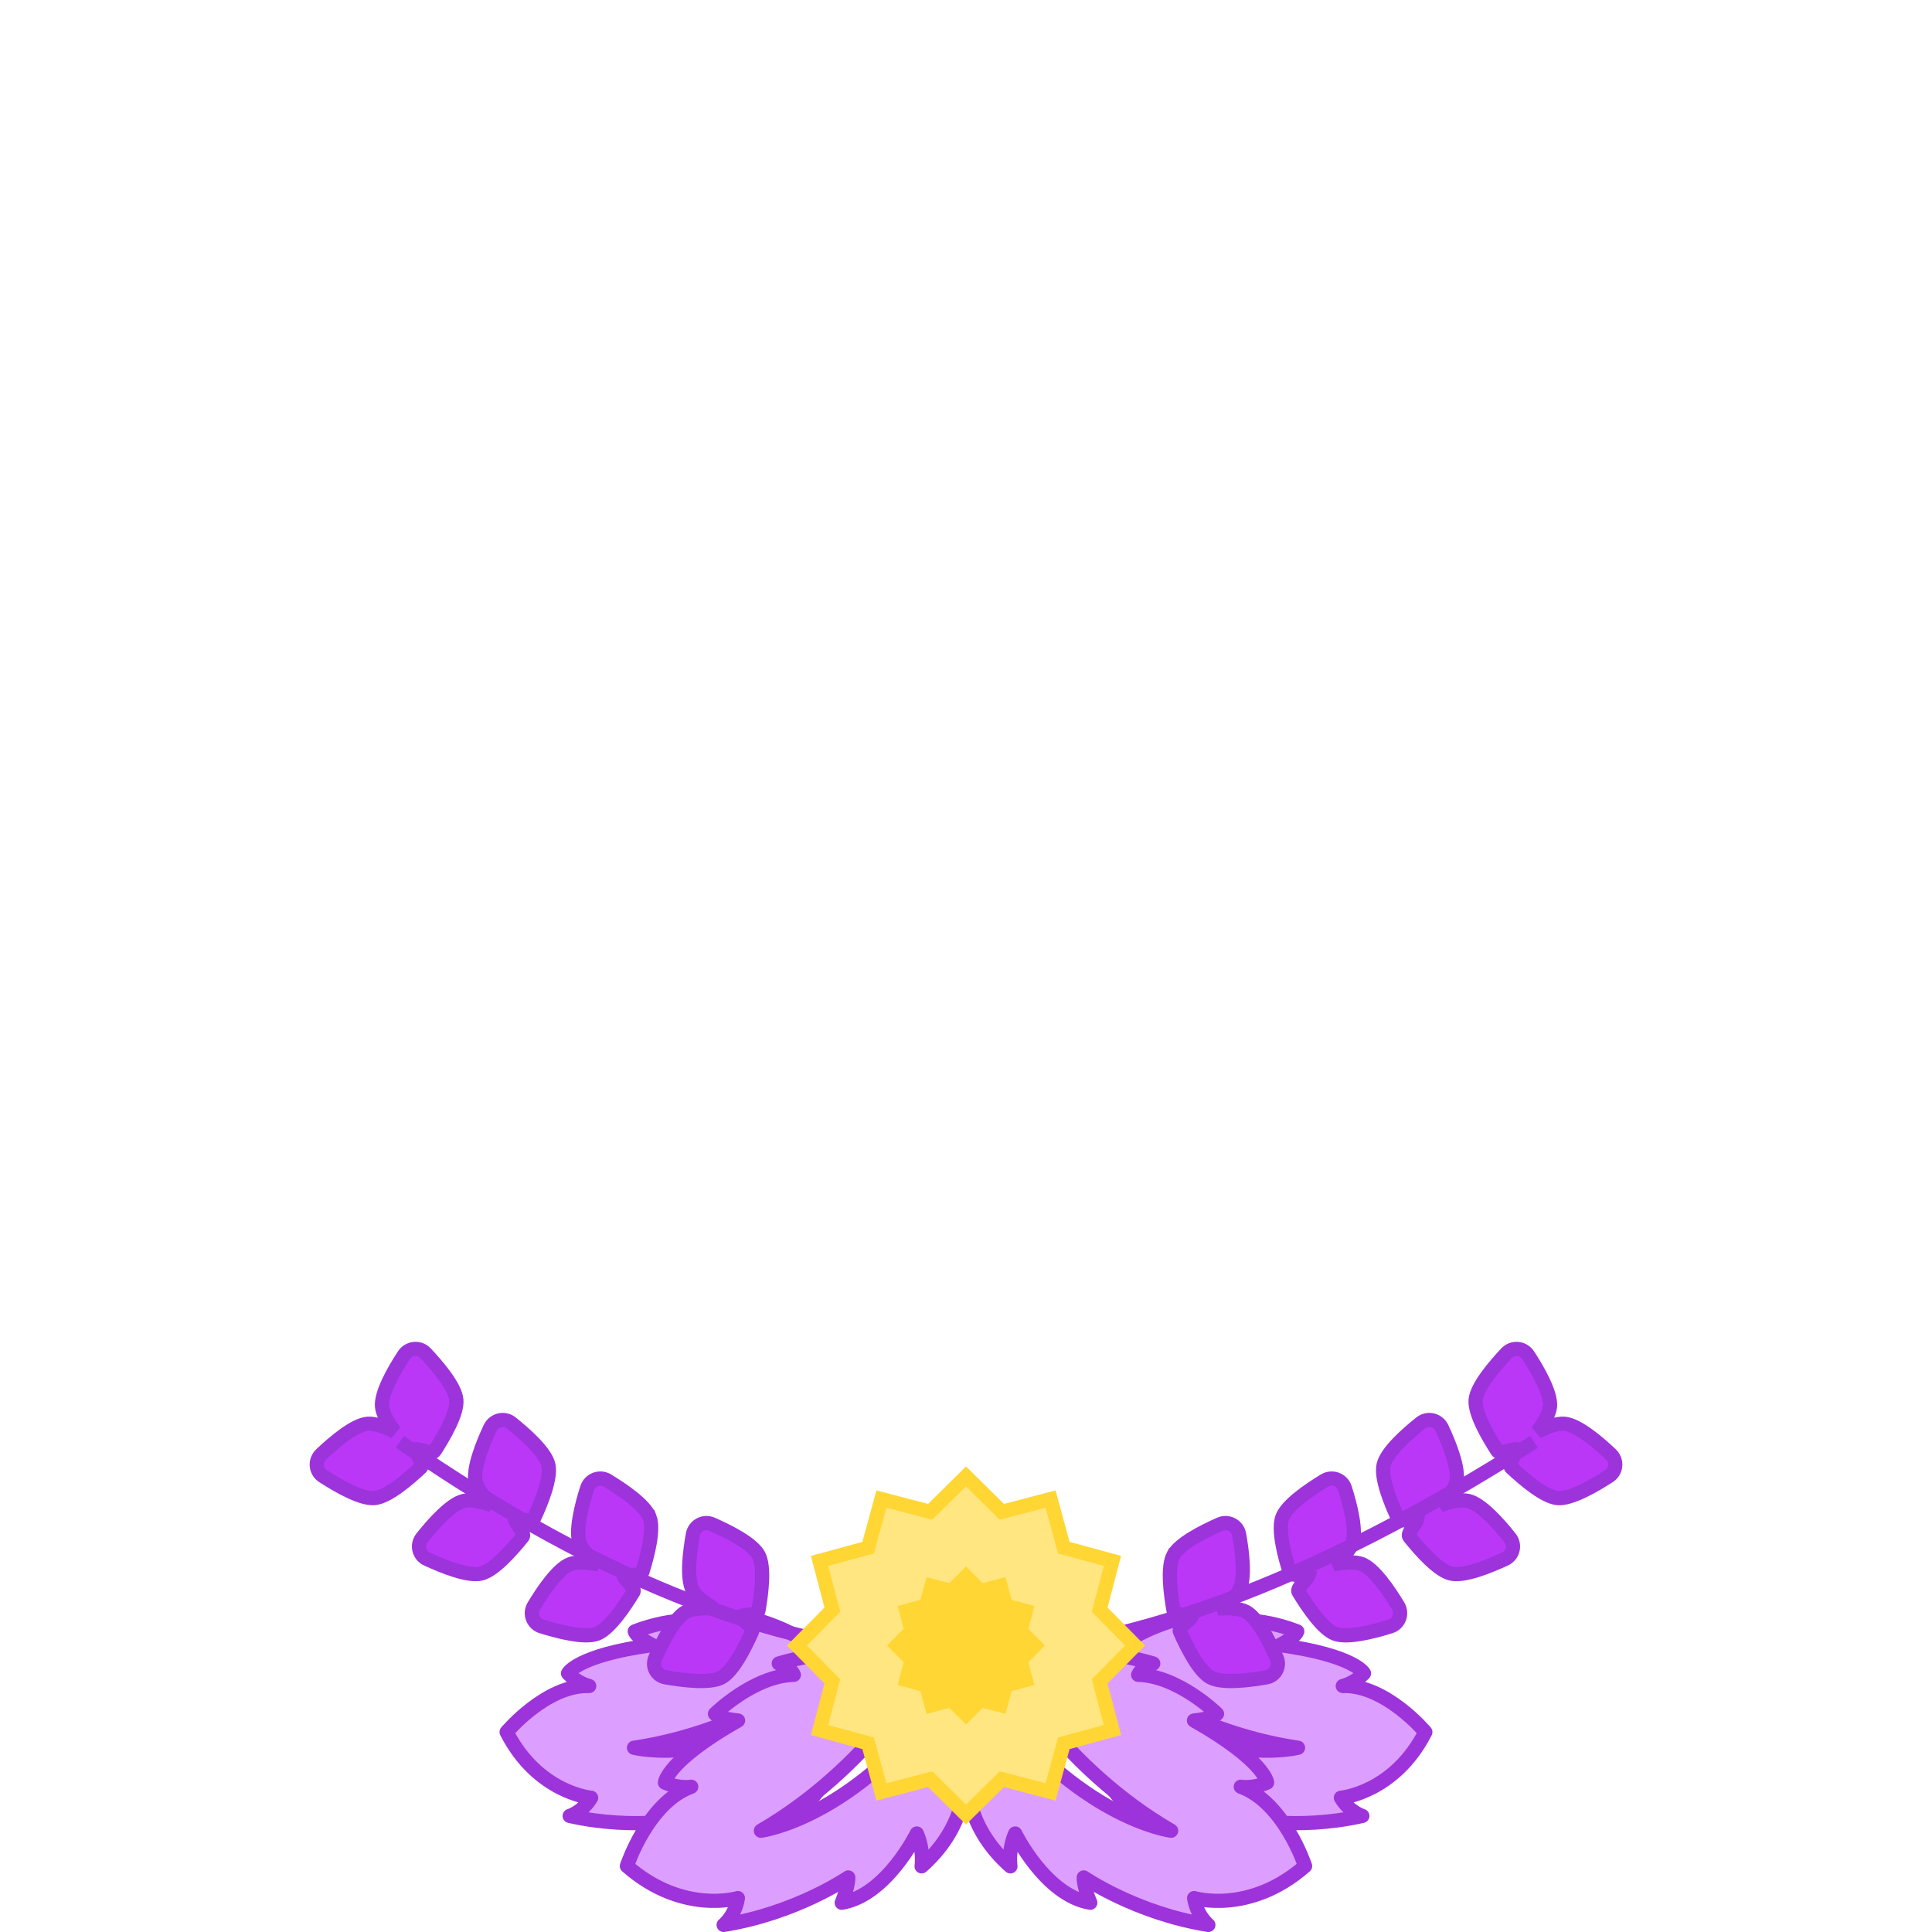 <?xml version="1.0" encoding="UTF-8" standalone="no"?>
<svg
   xmlns:dc="http://purl.org/dc/elements/1.1/"
   xmlns:cc="http://creativecommons.org/ns#"
   xmlns:rdf="http://www.w3.org/1999/02/22-rdf-syntax-ns#"
   xmlns:svg="http://www.w3.org/2000/svg"
   xmlns="http://www.w3.org/2000/svg"
   xmlns:sodipodi="http://sodipodi.sourceforge.net/DTD/sodipodi-0.dtd"
   xmlns:inkscape="http://www.inkscape.org/namespaces/inkscape"
   width="68"
   height="68"
   viewBox="0 0 68 68"
   version="1.1"
   id="svg36"
   sodipodi:docname="4.svg"
   inkscape:version="0.92.4 5da689c313, 2019-01-14">
  <defs
     id="defs40" />
  <sodipodi:namedview
     pagecolor="#ffffff"
     bordercolor="#666666"
     borderopacity="1"
     objecttolerance="10"
     gridtolerance="10"
     guidetolerance="10"
     inkscape:pageopacity="0"
     inkscape:pageshadow="2"
     inkscape:window-width="793"
     inkscape:window-height="480"
     id="namedview38"
     showgrid="false"
     inkscape:zoom="6.0811121"
     inkscape:cx="15.088985"
     inkscape:cy="21.5"
     inkscape:window-x="0"
     inkscape:window-y="0"
     inkscape:window-maximized="0"
     inkscape:current-layer="svg36" />
  <!-- Generator: Sketch 52.6 (67491) - http://www.bohemiancoding.com/sketch -->
  <title
     id="title2">Artboard</title>
  <desc
     id="desc4">Created with Sketch.</desc>
  <g
     id="Artboard"
     style="fill:none;fill-rule:evenodd;stroke:none;stroke-width:1"
     transform="translate(0.301,25.54)">
    <g
       id="Page-1-Copy-2">
      <path
         d="m 49.866,35.423 c 0,0 -1.396,-1.669 -2.905,-1.622 0,0 0.395,-0.084 0.745,-0.445 0,0 -0.312,-0.63 -2.965,-0.995 0,0 0.549,-0.275 0.617,-0.48 0,0 -1.624,-0.686 -2.859,-0.228 0,0 0,-0.297 0.32,-0.526 0,0 -2.996,0.218 -4.391,1.918 0,0 2.929,2.337 6.956,2.93 0,0 -2.951,0.779 -7.321,-1.941 0,0 -0.455,3.775 2.885,4.962 0,0 -0.275,-0.48 -0.252,-1.052 0,0 1.67,1.509 3.111,1.188 0,0 -0.389,-0.389 -0.503,-0.686 0,0 2.012,0.456 4.345,-0.071 0,0 -0.458,-0.137 -0.755,-0.64 0,0 1.875,-0.161 2.972,-2.312"
         id="Fill-1"
         inkscape:connector-curvature="0"
         style="fill:#dc9fff" />
      <path
         d="m 49.866,35.423 c 0,0 -1.396,-1.669 -2.905,-1.622 0,0 0.395,-0.084 0.745,-0.445 0,0 -0.312,-0.63 -2.965,-0.995 0,0 0.549,-0.275 0.617,-0.48 0,0 -1.624,-0.686 -2.859,-0.228 0,0 0,-0.297 0.32,-0.526 0,0 -2.996,0.218 -4.391,1.918 0,0 2.929,2.337 6.956,2.93 0,0 -2.951,0.779 -7.321,-1.941 0,0 -0.455,3.775 2.885,4.962 0,0 -0.275,-0.48 -0.252,-1.052 0,0 1.67,1.509 3.111,1.188 0,0 -0.389,-0.389 -0.503,-0.686 0,0 2.012,0.456 4.345,-0.071 0,0 -0.458,-0.137 -0.755,-0.64 0,0 1.875,-0.161 2.972,-2.312 z"
         id="Stroke-3"
         inkscape:connector-curvature="0"
         style="stroke:#9d33db;stroke-width:0.5;stroke-linejoin:round" />
      <path
         d="m 45.634,40.139 c 0,0 -0.73,-2.232 -2.263,-2.791 0,0 0.43,0.076 0.926,-0.147 0,0 -0.06,-0.757 -2.574,-2.185 0,0 0.66,-0.056 0.811,-0.235 0,0 -1.354,-1.337 -2.776,-1.373 0,0 0.119,-0.298 0.532,-0.399 0,0 -3.092,-0.982 -5.17,0.163 0,0 2,3.517 5.799,5.724 0,0 -3.269,-0.401 -6.561,-4.878 0,0 -1.969,3.602 0.904,6.131 0,0 -0.083,-0.592 0.168,-1.156 0,0 1.07,2.182 2.643,2.437 0,0 -0.234,-0.545 -0.229,-0.89 0,0 1.835,1.265 4.385,1.67 0,0 -0.404,-0.321 -0.5,-0.944 0,0 1.944,0.59 3.905,-1.127"
         id="Fill-5"
         inkscape:connector-curvature="0"
         style="fill:#dc9fff" />
      <path
         d="m 45.634,40.139 c 0,0 -0.73,-2.232 -2.263,-2.791 0,0 0.43,0.076 0.926,-0.147 0,0 -0.06,-0.757 -2.574,-2.185 0,0 0.66,-0.056 0.811,-0.235 0,0 -1.354,-1.337 -2.776,-1.373 0,0 0.119,-0.298 0.532,-0.399 0,0 -3.092,-0.982 -5.17,0.163 0,0 2,3.517 5.799,5.724 0,0 -3.269,-0.401 -6.561,-4.878 0,0 -1.969,3.602 0.904,6.131 0,0 -0.083,-0.592 0.168,-1.156 0,0 1.07,2.182 2.643,2.437 0,0 -0.234,-0.545 -0.229,-0.89 0,0 1.835,1.265 4.385,1.67 0,0 -0.404,-0.321 -0.5,-0.944 0,0 1.944,0.59 3.905,-1.127 z"
         id="Stroke-7"
         inkscape:connector-curvature="0"
         style="stroke:#9d33db;stroke-width:0.5;stroke-linejoin:round" />
      <path
         d="m 17.531,35.423 c 0,0 1.396,-1.669 2.906,-1.622 0,0 -0.396,-0.084 -0.745,-0.445 0,0 0.312,-0.63 2.965,-0.995 0,0 -0.549,-0.275 -0.617,-0.48 0,0 1.624,-0.686 2.858,-0.228 0,0 0.001,-0.297 -0.319,-0.526 0,0 2.996,0.218 4.39,1.918 0,0 -2.929,2.337 -6.955,2.93 0,0 2.951,0.779 7.321,-1.941 0,0 0.455,3.775 -2.885,4.962 0,0 0.274,-0.48 0.252,-1.052 0,0 -1.671,1.509 -3.111,1.188 0,0 0.388,-0.389 0.503,-0.686 0,0 -2.013,0.456 -4.345,-0.071 0,0 0.457,-0.137 0.755,-0.64 0,0 -1.876,-0.161 -2.973,-2.312"
         id="Fill-9"
         inkscape:connector-curvature="0"
         style="fill:#dc9fff" />
      <path
         d="m 17.531,35.423 c 0,0 1.396,-1.669 2.906,-1.622 0,0 -0.396,-0.084 -0.745,-0.445 0,0 0.312,-0.63 2.965,-0.995 0,0 -0.549,-0.275 -0.617,-0.48 0,0 1.624,-0.686 2.858,-0.228 0,0 0.001,-0.297 -0.319,-0.526 0,0 2.996,0.218 4.39,1.918 0,0 -2.929,2.337 -6.955,2.93 0,0 2.951,0.779 7.321,-1.941 0,0 0.455,3.775 -2.885,4.962 0,0 0.274,-0.48 0.252,-1.052 0,0 -1.671,1.509 -3.111,1.188 0,0 0.388,-0.389 0.503,-0.686 0,0 -2.013,0.456 -4.345,-0.071 0,0 0.457,-0.137 0.755,-0.64 0,0 -1.876,-0.161 -2.973,-2.312 z"
         id="Stroke-11"
         inkscape:connector-curvature="0"
         style="stroke:#9d33db;stroke-width:0.5;stroke-linejoin:round" />
      <path
         d="m 21.764,40.139 c 0,0 0.731,-2.232 2.264,-2.791 0,0 -0.431,0.076 -0.926,-0.147 0,0 0.059,-0.757 2.574,-2.185 0,0 -0.66,-0.056 -0.811,-0.235 0,0 1.353,-1.337 2.775,-1.373 0,0 -0.119,-0.298 -0.531,-0.399 0,0 3.091,-0.982 5.17,0.163 0,0 -2,3.517 -5.799,5.724 0,0 3.269,-0.401 6.561,-4.878 0,0 1.969,3.602 -0.904,6.131 0,0 0.083,-0.592 -0.169,-1.156 0,0 -1.07,2.182 -2.643,2.437 0,0 0.234,-0.545 0.23,-0.89 0,0 -1.836,1.265 -4.386,1.67 0,0 0.405,-0.321 0.501,-0.944 0,0 -1.945,0.59 -3.906,-1.127"
         id="Fill-13"
         inkscape:connector-curvature="0"
         style="fill:#dc9fff" />
      <path
         d="m 21.764,40.139 c 0,0 0.731,-2.232 2.264,-2.791 0,0 -0.431,0.076 -0.926,-0.147 0,0 0.059,-0.757 2.574,-2.185 0,0 -0.66,-0.056 -0.811,-0.235 0,0 1.353,-1.337 2.775,-1.373 0,0 -0.119,-0.298 -0.531,-0.399 0,0 3.091,-0.982 5.17,0.163 0,0 -2,3.517 -5.799,5.724 0,0 3.269,-0.401 6.561,-4.878 0,0 1.969,3.602 -0.904,6.131 0,0 0.083,-0.592 -0.169,-1.156 0,0 -1.07,2.182 -2.643,2.437 0,0 0.234,-0.545 0.23,-0.89 0,0 -1.836,1.265 -4.386,1.67 0,0 0.405,-0.321 0.501,-0.944 0,0 -1.945,0.59 -3.906,-1.127 z"
         id="Stroke-15"
         inkscape:connector-curvature="0"
         style="stroke:#9d33db;stroke-width:0.5;stroke-linejoin:round" />
      <path
         d="m 40.999,29.197 c 0.221,-0.412 1.062,-0.834 1.635,-1.088 0.291,-0.129 0.62,0.049 0.678,0.361 0.112,0.615 0.224,1.55 0.006,1.96 -0.12,0.224 -0.418,0.447 -0.755,0.646 0.39,-0.027 0.764,-0.005 0.986,0.112 0.411,0.216 0.837,1.057 1.087,1.631 0.126,0.291 -0.049,0.622 -0.362,0.677 -0.616,0.108 -1.551,0.226 -1.963,0.008 -0.412,-0.217 -0.835,-1.058 -1.087,-1.631 -0.059,-0.133 0.367,-0.4 0.422,-0.518 -0.111,-0.066 -0.616,-0.054 -0.64,-0.198 -0.111,-0.616 -0.227,-1.551 -0.007,-1.96"
         id="Fill-17"
         inkscape:connector-curvature="0"
         style="fill:#ba37f8" />
      <path
         d="m 40.999,29.197 c 0.221,-0.412 1.062,-0.834 1.635,-1.088 0.291,-0.129 0.62,0.049 0.678,0.361 0.112,0.615 0.224,1.55 0.006,1.96 -0.12,0.224 -0.418,0.447 -0.755,0.646 0.39,-0.027 0.764,-0.005 0.986,0.112 0.411,0.216 0.837,1.057 1.087,1.631 0.126,0.291 -0.049,0.622 -0.362,0.677 -0.616,0.108 -1.551,0.226 -1.963,0.008 -0.412,-0.217 -0.835,-1.058 -1.087,-1.631 -0.059,-0.133 0.367,-0.4 0.422,-0.518 -0.111,-0.066 -0.616,-0.054 -0.64,-0.198 -0.111,-0.616 -0.227,-1.551 -0.007,-1.96 z"
         id="Stroke-19"
         inkscape:connector-curvature="0"
         style="stroke:#9d33db;stroke-width:0.5" />
      <path
         d="m 44.835,27.861 c 0.167,-0.437 0.947,-0.964 1.482,-1.29 0.272,-0.165 0.622,-0.03 0.718,0.271 0.191,0.596 0.423,1.509 0.259,1.943 -0.089,0.238 -0.355,0.497 -0.665,0.738 0.383,-0.077 0.757,-0.103 0.992,-0.016 0.435,0.161 0.966,0.941 1.287,1.478 0.163,0.272 0.032,0.623 -0.27,0.718 -0.597,0.186 -1.509,0.424 -1.948,0.261 -0.434,-0.163 -0.963,-0.942 -1.287,-1.478 -0.076,-0.125 0.313,-0.444 0.353,-0.568 -0.119,-0.052 -0.617,0.025 -0.661,-0.114 -0.189,-0.596 -0.425,-1.509 -0.26,-1.943"
         id="Fill-21"
         inkscape:connector-curvature="0"
         style="fill:#ba37f8" />
      <path
         d="m 44.835,27.861 c 0.167,-0.437 0.947,-0.964 1.482,-1.29 0.272,-0.165 0.622,-0.03 0.718,0.271 0.191,0.596 0.423,1.509 0.259,1.943 -0.089,0.238 -0.355,0.497 -0.665,0.738 0.383,-0.077 0.757,-0.103 0.992,-0.016 0.435,0.161 0.966,0.941 1.287,1.478 0.163,0.272 0.032,0.623 -0.27,0.718 -0.597,0.186 -1.509,0.424 -1.948,0.261 -0.434,-0.163 -0.963,-0.942 -1.287,-1.478 -0.076,-0.125 0.313,-0.444 0.353,-0.568 -0.119,-0.052 -0.617,0.025 -0.661,-0.114 -0.189,-0.596 -0.425,-1.509 -0.26,-1.943 z"
         id="Stroke-23"
         inkscape:connector-curvature="0"
         style="stroke:#9d33db;stroke-width:0.5" />
      <path
         d="m 48.399,26.018 c 0.108,-0.455 0.813,-1.079 1.302,-1.471 0.247,-0.199 0.611,-0.112 0.747,0.175 0.266,0.566 0.615,1.441 0.509,1.893 -0.058,0.247 -0.288,0.539 -0.564,0.818 0.37,-0.126 0.737,-0.201 0.982,-0.145 0.452,0.103 1.08,0.808 1.468,1.298 0.198,0.248 0.114,0.614 -0.174,0.747 -0.569,0.263 -1.442,0.617 -1.897,0.512 -0.453,-0.105 -1.079,-0.809 -1.47,-1.298 -0.091,-0.113 0.253,-0.481 0.277,-0.609 -0.125,-0.036 -0.61,0.105 -0.67,-0.027 -0.265,-0.567 -0.617,-1.441 -0.51,-1.893"
         id="Fill-25"
         inkscape:connector-curvature="0"
         style="fill:#ba37f8" />
      <path
         d="m 48.399,26.018 c 0.108,-0.455 0.813,-1.079 1.302,-1.471 0.247,-0.199 0.611,-0.112 0.747,0.175 0.266,0.566 0.615,1.441 0.509,1.893 -0.058,0.247 -0.288,0.539 -0.564,0.818 0.37,-0.126 0.737,-0.201 0.982,-0.145 0.452,0.103 1.08,0.808 1.468,1.298 0.198,0.248 0.114,0.614 -0.174,0.747 -0.569,0.263 -1.442,0.617 -1.897,0.512 -0.453,-0.105 -1.079,-0.809 -1.47,-1.298 -0.091,-0.113 0.253,-0.481 0.277,-0.609 -0.125,-0.036 -0.61,0.105 -0.67,-0.027 -0.265,-0.567 -0.617,-1.441 -0.51,-1.893 z"
         id="Stroke-27"
         inkscape:connector-curvature="0"
         style="stroke:#9d33db;stroke-width:0.5" />
      <path
         d="m 51.637,23.73 c 0.044,-0.465 0.655,-1.182 1.084,-1.639 0.217,-0.231 0.59,-0.195 0.764,0.07 0.342,0.523 0.81,1.34 0.769,1.803 -0.023,0.252 -0.211,0.574 -0.444,0.889 0.348,-0.177 0.701,-0.302 0.951,-0.281 0.463,0.039 1.183,0.648 1.636,1.08 0.229,0.218 0.198,0.592 -0.07,0.764 -0.525,0.339 -1.34,0.812 -1.805,0.772 -0.463,-0.041 -1.181,-0.65 -1.636,-1.08 -0.106,-0.1 0.183,-0.512 0.188,-0.642 -0.128,-0.018 -0.588,0.189 -0.667,0.067 -0.341,-0.525 -0.813,-1.341 -0.77,-1.803"
         id="Fill-29"
         inkscape:connector-curvature="0"
         style="fill:#ba37f8" />
      <path
         d="m 51.637,23.73 c 0.044,-0.465 0.655,-1.182 1.084,-1.639 0.217,-0.231 0.59,-0.195 0.764,0.07 0.342,0.523 0.81,1.34 0.769,1.803 -0.023,0.252 -0.211,0.574 -0.444,0.889 0.348,-0.177 0.701,-0.302 0.951,-0.281 0.463,0.039 1.183,0.648 1.636,1.08 0.229,0.218 0.198,0.592 -0.07,0.764 -0.525,0.339 -1.34,0.812 -1.805,0.772 -0.463,-0.041 -1.181,-0.65 -1.636,-1.08 -0.106,-0.1 0.183,-0.512 0.188,-0.642 -0.128,-0.018 -0.588,0.189 -0.667,0.067 -0.341,-0.525 -0.813,-1.341 -0.77,-1.803 z"
         id="Stroke-31"
         inkscape:connector-curvature="0"
         style="stroke:#9d33db;stroke-width:0.5" />
      <path
         d="m 26.399,29.197 c -0.221,-0.412 -1.063,-0.834 -1.636,-1.088 -0.29,-0.129 -0.62,0.049 -0.677,0.361 -0.112,0.615 -0.225,1.55 -0.006,1.96 0.119,0.224 0.417,0.447 0.755,0.646 -0.39,-0.027 -0.764,-0.005 -0.986,0.112 -0.411,0.216 -0.837,1.057 -1.087,1.631 -0.127,0.291 0.048,0.622 0.362,0.677 0.616,0.108 1.55,0.226 1.963,0.008 0.411,-0.217 0.835,-1.058 1.087,-1.631 0.059,-0.133 -0.367,-0.4 -0.422,-0.518 0.111,-0.066 0.615,-0.054 0.64,-0.198 0.111,-0.616 0.227,-1.551 0.007,-1.96"
         id="Fill-57"
         inkscape:connector-curvature="0"
         style="fill:#ba37f8" />
      <path
         d="m 26.399,29.197 c -0.221,-0.412 -1.063,-0.834 -1.636,-1.088 -0.29,-0.129 -0.62,0.049 -0.677,0.361 -0.112,0.615 -0.225,1.55 -0.006,1.96 0.119,0.224 0.417,0.447 0.755,0.646 -0.39,-0.027 -0.764,-0.005 -0.986,0.112 -0.411,0.216 -0.837,1.057 -1.087,1.631 -0.127,0.291 0.048,0.622 0.362,0.677 0.616,0.108 1.55,0.226 1.963,0.008 0.411,-0.217 0.835,-1.058 1.087,-1.631 0.059,-0.133 -0.367,-0.4 -0.422,-0.518 0.111,-0.066 0.615,-0.054 0.64,-0.198 0.111,-0.616 0.227,-1.551 0.007,-1.96 z"
         id="Stroke-59"
         inkscape:connector-curvature="0"
         style="stroke:#9d33db;stroke-width:0.5" />
      <path
         d="m 22.562,27.861 c -0.166,-0.437 -0.947,-0.964 -1.481,-1.29 -0.272,-0.165 -0.622,-0.03 -0.718,0.271 -0.192,0.596 -0.423,1.509 -0.26,1.943 0.09,0.238 0.356,0.497 0.665,0.738 -0.383,-0.077 -0.756,-0.103 -0.991,-0.016 -0.436,0.161 -0.966,0.941 -1.288,1.478 -0.163,0.272 -0.032,0.623 0.271,0.718 0.597,0.186 1.509,0.424 1.947,0.261 0.434,-0.163 0.963,-0.942 1.288,-1.478 0.075,-0.125 -0.314,-0.444 -0.354,-0.568 0.12,-0.052 0.618,0.025 0.662,-0.114 0.188,-0.596 0.424,-1.509 0.259,-1.943"
         id="Fill-61"
         inkscape:connector-curvature="0"
         style="fill:#ba37f8" />
      <path
         d="m 22.562,27.861 c -0.166,-0.437 -0.947,-0.964 -1.481,-1.29 -0.272,-0.165 -0.622,-0.03 -0.718,0.271 -0.192,0.596 -0.423,1.509 -0.26,1.943 0.09,0.238 0.356,0.497 0.665,0.738 -0.383,-0.077 -0.756,-0.103 -0.991,-0.016 -0.436,0.161 -0.966,0.941 -1.288,1.478 -0.163,0.272 -0.032,0.623 0.271,0.718 0.597,0.186 1.509,0.424 1.947,0.261 0.434,-0.163 0.963,-0.942 1.288,-1.478 0.075,-0.125 -0.314,-0.444 -0.354,-0.568 0.12,-0.052 0.618,0.025 0.662,-0.114 0.188,-0.596 0.424,-1.509 0.259,-1.943 z"
         id="Stroke-63"
         inkscape:connector-curvature="0"
         style="stroke:#9d33db;stroke-width:0.5" />
      <path
         d="m 18.999,26.018 c -0.108,-0.455 -0.813,-1.079 -1.302,-1.471 -0.247,-0.199 -0.612,-0.112 -0.747,0.175 -0.266,0.566 -0.615,1.441 -0.51,1.893 0.059,0.247 0.289,0.539 0.564,0.818 -0.369,-0.126 -0.736,-0.201 -0.981,-0.145 -0.452,0.103 -1.08,0.808 -1.468,1.298 -0.198,0.248 -0.114,0.614 0.174,0.747 0.569,0.263 1.442,0.617 1.897,0.512 0.452,-0.105 1.078,-0.809 1.469,-1.298 0.091,-0.113 -0.252,-0.481 -0.277,-0.609 0.125,-0.036 0.61,0.105 0.671,-0.027 0.265,-0.567 0.617,-1.441 0.51,-1.893"
         id="Fill-65"
         inkscape:connector-curvature="0"
         style="fill:#ba37f8" />
      <path
         d="m 18.999,26.018 c -0.108,-0.455 -0.813,-1.079 -1.302,-1.471 -0.247,-0.199 -0.612,-0.112 -0.747,0.175 -0.266,0.566 -0.615,1.441 -0.51,1.893 0.059,0.247 0.289,0.539 0.564,0.818 -0.369,-0.126 -0.736,-0.201 -0.981,-0.145 -0.452,0.103 -1.08,0.808 -1.468,1.298 -0.198,0.248 -0.114,0.614 0.174,0.747 0.569,0.263 1.442,0.617 1.897,0.512 0.452,-0.105 1.078,-0.809 1.469,-1.298 0.091,-0.113 -0.252,-0.481 -0.277,-0.609 0.125,-0.036 0.61,0.105 0.671,-0.027 0.265,-0.567 0.617,-1.441 0.51,-1.893 z"
         id="Stroke-67"
         inkscape:connector-curvature="0"
         style="stroke:#9d33db;stroke-width:0.5" />
      <path
         d="m 15.761,23.73 c -0.043,-0.465 -0.654,-1.182 -1.083,-1.639 -0.217,-0.231 -0.59,-0.195 -0.764,0.07 -0.343,0.523 -0.811,1.34 -0.769,1.803 0.022,0.252 0.211,0.574 0.444,0.889 -0.349,-0.177 -0.702,-0.302 -0.951,-0.281 -0.463,0.039 -1.183,0.648 -1.637,1.08 -0.229,0.218 -0.197,0.592 0.07,0.764 0.525,0.339 1.34,0.812 1.806,0.772 0.462,-0.041 1.181,-0.65 1.636,-1.08 0.106,-0.1 -0.183,-0.512 -0.189,-0.642 0.129,-0.018 0.589,0.189 0.668,0.067 0.341,-0.525 0.813,-1.341 0.769,-1.803"
         id="Fill-69"
         inkscape:connector-curvature="0"
         style="fill:#ba37f8" />
      <path
         d="m 15.761,23.73 c -0.043,-0.465 -0.654,-1.182 -1.083,-1.639 -0.217,-0.231 -0.59,-0.195 -0.764,0.07 -0.343,0.523 -0.811,1.34 -0.769,1.803 0.022,0.252 0.211,0.574 0.444,0.889 -0.349,-0.177 -0.702,-0.302 -0.951,-0.281 -0.463,0.039 -1.183,0.648 -1.637,1.08 -0.229,0.218 -0.197,0.592 0.07,0.764 0.525,0.339 1.34,0.812 1.806,0.772 0.462,-0.041 1.181,-0.65 1.636,-1.08 0.106,-0.1 -0.183,-0.512 -0.189,-0.642 0.129,-0.018 0.589,0.189 0.668,0.067 0.341,-0.525 0.813,-1.341 0.769,-1.803 z"
         id="Stroke-71"
         inkscape:connector-curvature="0"
         style="stroke:#9d33db;stroke-width:0.5" />
      <path
         d="m 13.77,25.208 c 7.212,4.996 13.714,7.494 19.505,7.494 5.791,0 12.597,-2.498 20.417,-7.494"
         id="Path-4"
         inkscape:connector-curvature="0"
         style="fill-rule:nonzero;stroke:#9d33db;stroke-width:0.5" />
      <polygon
         id="Fill-99"
         points="36.675,37.53 34.96,37.08 33.699,38.327 32.438,37.08 30.722,37.53 30.255,35.819 28.545,35.352 28.995,33.637 27.748,32.376 28.995,31.115 28.545,29.399 30.255,28.933 30.722,27.222 32.438,27.671 33.699,26.425 34.96,27.671 36.675,27.222 37.141,28.933 38.853,29.399 38.403,31.115 39.65,32.376 38.403,33.637 38.853,35.352 37.141,35.819 "
         style="fill:#ffe680" />
      <polygon
         id="Stroke-101"
         points="36.675,37.53 34.96,37.08 33.699,38.327 32.438,37.08 30.722,37.53 30.255,35.819 28.545,35.352 28.995,33.637 27.748,32.376 28.995,31.115 28.545,29.399 30.255,28.933 30.722,27.222 32.438,27.671 33.699,26.425 34.96,27.671 36.675,27.222 37.141,28.933 38.853,29.399 38.403,31.115 39.65,32.376 38.403,33.637 38.853,35.352 37.141,35.819 "
         style="stroke:#ffd633;stroke-width:0.5" />
      <polygon
         id="Fill-103"
         points="35.088,34.781 34.288,34.571 33.7,35.153 33.111,34.571 32.31,34.781 32.093,33.982 31.294,33.765 31.504,32.964 30.922,32.376 31.504,31.787 31.294,30.987 32.093,30.769 32.311,29.971 33.111,30.181 33.7,29.599 34.288,30.181 35.088,29.971 35.306,30.77 36.105,30.987 35.895,31.788 36.476,32.376 35.895,32.964 36.104,33.765 35.306,33.982 "
         style="fill:#ffd633" />
    </g>
  </g>
</svg>
